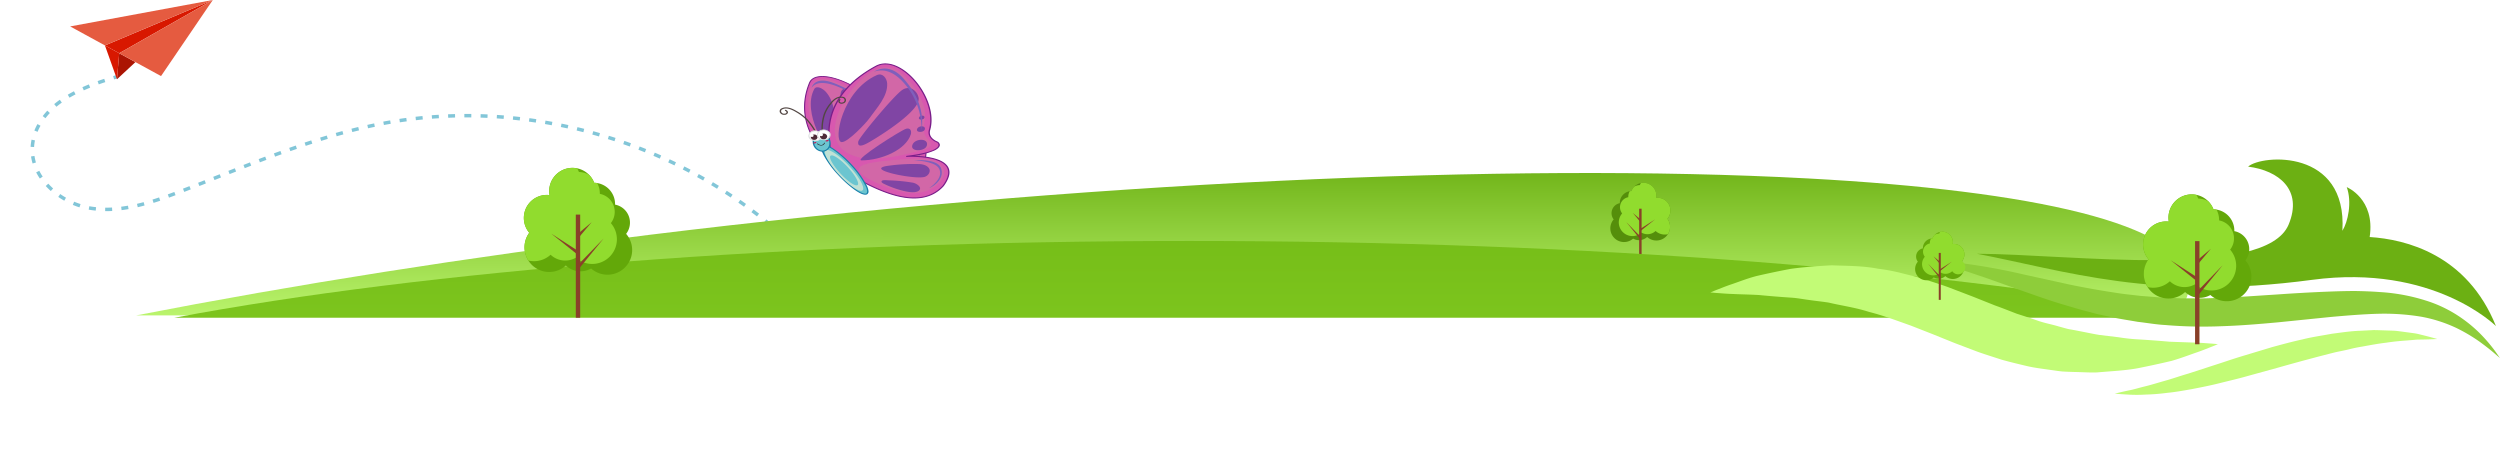 <svg xmlns="http://www.w3.org/2000/svg" width="1074.556" height="194.069">
    <defs>
        <linearGradient id="linear-gradient" x1=".755" y1="-.133" x2=".744" y2="1.109" gradientUnits="objectBoundingBox">
            <stop offset="0" stop-color="#63a809"/>
            <stop offset="1" stop-color="#c2fb76"/>
        </linearGradient>
        <linearGradient id="linear-gradient-2" x1=".619" y1="4.515" x2=".719" y2="-3.273" gradientUnits="objectBoundingBox">
            <stop offset="0" stop-color="#91dc2e"/>
            <stop offset="1" stop-color="#63a809"/>
        </linearGradient>
        <filter id="Path_21334" x="0" y="15.861" width="999.576" height="178.208" filterUnits="userSpaceOnUse">
            <feOffset dy="-1"/>
            <feGaussianBlur stdDeviation="19.5" result="blur"/>
            <feFlood flood-color="#fff"/>
            <feComposite operator="in" in2="blur"/>
            <feComposite in="SourceGraphic"/>
        </filter>
        <style>
            .cls-1{fill:#82c6d8}.cls-3{fill:#d81800}.cls-4{fill:#e55b40}.cls-7{fill:#91dc2e}.cls-8{fill:#894029}.cls-10{fill:#63a809}.cls-11{fill:#c2fb76}.cls-14{fill:#d267a7}.cls-15{fill:#e242bb;opacity:.4;mix-blend-mode:multiply}.cls-15,.cls-20{isolation:isolate}.cls-16{fill:#781d89}.cls-17{fill:#8045a4}.cls-18{fill:#4944ab}.cls-20{fill:#7f5fbc;mix-blend-mode:screen}.cls-21{fill:#524643}.cls-22{fill:#6bc5d0}.cls-23{fill:#1880aa}.cls-25{fill:#cc48a0}.cls-26{fill:#bf1a88}.cls-27{fill:#fff}.cls-28{fill:#dddfe0}.cls-31{fill:#cb0540}.cls-32{fill:#ad023c}.cls-33{fill:#d0074a}.cls-34{fill:#4d2a38}
        </style>
    </defs>
    <g id="Group_6503" data-name="Group 6503" transform="translate(-24.842 -631.43)">
        <g id="Group_6493" data-name="Group 6493" transform="translate(21 623)">
            <g id="Group_6272" data-name="Group 6272" transform="translate(-140 -20)">
                <g id="Group_6271" data-name="Group 6271" transform="translate(672.154 -38.702)">
                    <g id="Group_6270" data-name="Group 6270" transform="translate(-599 9)">
                        <g id="Group_6267" data-name="Group 6267">
                            <path id="Path_20854" data-name="Path 20854" class="cls-1" d="m119.738 92.259-.422-1.439q.726-.213 1.449-.417l.407 1.444q-.715.201-1.434.412z"/>
                        </g>
                        <g id="Group_6268" data-name="Group 6268">
                            <path id="Path_20855" data-name="Path 20855" class="cls-1" d="M411.814 164.787q-1.072-1.037-2.16-2.054l1.024-1.1q1.1 1.026 2.178 2.07zm-5.091-4.737q-1.11-.995-2.235-1.973l.984-1.132q1.133.985 2.252 1.988zm-5.26-4.548q-1.146-.954-2.305-1.891l.942-1.167q1.168.943 2.323 1.906zm-5.424-4.356q-1.179-.912-2.371-1.807l.9-1.2q1.2.9 2.389 1.82zm-279.668-2.256h-.482l.013-1.5h.467q1.242 0 2.479-.066l.078 1.5a51 51 0 0 1-2.555.066zm-4.535-.226a41.513 41.513 0 0 1-2.414-.315l-.607-.1.266-1.476c.193.035.387.067.58.1.76.122 1.543.224 2.327.3zm11.117-.2-.187-1.488a61.645 61.645 0 0 0 2.922-.442l.26 1.478a67.497 67.497 0 0 1-2.995.449zm-18.1-1.2a33.958 33.958 0 0 1-2.873-1.058l.581-1.383c.9.379 1.824.719 2.746 1.012zm25.047-.064-.34-1.461q1.44-.336 2.875-.725l.392 1.448q-1.464.396-2.927.738zm260.568-.214q-1.212-.87-2.435-1.721l.857-1.232q1.233.858 2.453 1.736zm-253.782-1.647-.446-1.433q1.419-.441 2.83-.918l.48 1.422q-1.431.48-2.867.929zm-38.37-.939a33.263 33.263 0 0 1-2.59-1.628l.856-1.233c.793.55 1.626 1.074 2.475 1.557zm45.013-1.315-.512-1.41q1.405-.51 2.8-1.035l.528 1.4q-1.402.53-2.816 1.043zm241.416-.057q-1.24-.826-2.494-1.635l.814-1.261q1.262.814 2.512 1.648zm-234.866-2.411-.54-1.4 2.788-1.08.544 1.4zm-57.356-.373a30.61 30.61 0 0 1-2.178-2.158l1.108-1.01a29.055 29.055 0 0 0 2.071 2.05zm286.366-.974q-1.269-.783-2.549-1.548l.77-1.288q1.289.77 2.567 1.56zm-222.5-1.187-.548-1.4 2.785-1.094.549 1.4zm216.517-2.367q-1.3-.738-2.6-1.459l.725-1.314q1.314.726 2.619 1.471zm-210.018-.192-.551-1.4 2.784-1.1.551 1.4zm-75.08-.651a25.377 25.377 0 0 1-1.567-2.654l1.336-.682a23.835 23.835 0 0 0 1.474 2.5zm81.576-1.913-.549-1.395 2.786-1.1.548 1.4zm197.42-.59q-1.318-.694-2.648-1.37l.678-1.338q1.34.681 2.669 1.381zm-190.92-1.954-.544-1.4 2.793-1.082.54 1.4zm184.709-1.182q-1.342-.649-2.694-1.28l.634-1.359q1.361.634 2.713 1.288zM84.7 128.4a21.267 21.267 0 0 1-.674-3.024l1.485-.216a19.783 19.783 0 0 0 .625 2.81zm97.7-.49-.533-1.4q1.4-.532 2.8-1.059l.527 1.4q-1.394.524-2.794 1.057zm171.881-1.6q-1.363-.6-2.735-1.188l.587-1.38q1.381.588 2.756 1.2zm-165.347-.848-.519-1.407q1.407-.518 2.815-1.028l.511 1.41q-1.406.507-2.809 1.023zM347.87 123.6q-1.383-.558-2.774-1.1l.541-1.4q1.4.542 2.794 1.1zm-152.377-.5-.5-1.415q1.413-.5 2.832-.987l.488 1.418q-1.413.484-2.82.984zm-110.149-1.772-1.5-.081c.007-.142.017-.283.028-.424a21.4 21.4 0 0 1 .378-2.652l1.469.3a19.737 19.737 0 0 0-.351 2.465zm256.029-.223q-1.4-.512-2.809-1l.493-1.418q1.419.5 2.83 1.009zm-139.285-.273-.474-1.423q1.422-.474 2.85-.936l.462 1.427q-1.426.461-2.838.932zm132.709-2q-1.418-.465-2.841-.907l.445-1.432q1.436.447 2.863.913zM208.72 118.7l-.445-1.433q1.433-.444 2.87-.875l.431 1.436q-1.431.425-2.856.872zm119.428-1.918q-1.433-.416-2.87-.812l.4-1.446q1.447.4 2.89.817zm-112.751-.07-.41-1.442q1.443-.411 2.891-.806l.394 1.448q-1.44.388-2.872.796zm106.038-1.759q-1.445-.367-2.9-.715l.35-1.459q1.461.35 2.916.72zm-99.316-.057-.372-1.453q1.455-.372 2.914-.724l.352 1.458q-1.45.345-2.894.715zm-135.274-.1-1.389-.563a25.024 25.024 0 0 1 1.334-2.779l1.31.729a23.811 23.811 0 0 0-1.255 2.611zm227.819-1.449q-1.457-.318-2.917-.617l.3-1.47q1.472.3 2.938.622zm-85.777-.074-.328-1.463q1.465-.329 2.936-.634l.305 1.469q-1.46.301-2.913.626zm78.956-1.3q-1.465-.27-2.936-.519l.25-1.478q1.48.25 2.959.522zm-72.143-.1-.277-1.475q1.478-.277 2.958-.531l.254 1.478q-1.47.25-2.935.524zm65.281-1.043q-1.475-.22-2.952-.419l.2-1.487q1.49.2 2.975.422zm-58.422-.114-.223-1.483q1.486-.223 2.976-.422l.2 1.487q-1.48.193-2.953.414zm51.524-.8q-1.48-.169-2.964-.318l.149-1.492q1.494.148 2.986.32zm-44.628-.106-.167-1.491q1.494-.167 2.989-.312l.144 1.493q-1.483.143-2.966.309zm37.7-.569q-1.485-.118-2.974-.216l.1-1.5q1.5.1 3 .218zm-30.778-.083-.114-1.5q1.5-.114 3-.2l.09 1.5q-1.484.086-2.972.199zm-166.149-.216-1.191-.911c.61-.8 1.276-1.585 1.98-2.34l1.1 1.022a30.538 30.538 0 0 0-1.885 2.228zm189.984-.137q-1.488-.067-2.979-.113l.046-1.5q1.5.045 3 .114zm-16.889-.049-.061-1.5q1.5-.06 3-.1l.038 1.5q-1.484.039-2.973.099zm9.936-.145q-1.044-.012-2.088-.011h-.893l-.008-1.5h.9q1.052 0 2.1.011zm-178.314-4.584-.967-1.147a36.283 36.283 0 0 1 2.419-1.868l.866 1.225a34.19 34.19 0 0 0-2.318 1.79zm5.626-3.9-.758-1.295c.852-.5 1.744-.992 2.653-1.465l.693 1.33c-.886.461-1.759.942-2.588 1.429zm6.141-3.151-.617-1.368q1.375-.62 2.777-1.19l.566 1.39q-1.375.559-2.726 1.167zm6.425-2.579-.506-1.412q1.421-.51 2.851-.977l.467 1.426q-1.41.459-2.812.966z"/>
                        </g>
                        <g id="Group_6269" data-name="Group 6269">
                            <path id="Path_20856" data-name="Path 20856" class="cls-1" d="M415.749 168.7q-.522-.535-1.048-1.067l1.065-1.056q.531.534 1.058 1.075z"/>
                        </g>
                    </g>
                </g>
            </g>
            <g id="Group_6502" data-name="Group 6502" transform="translate(-66.846 -49.702)">
                <g id="Group_6265" data-name="Group 6265">
                    <path id="Path_20849" data-name="Path 20849" d="m121.931 81.015-.963 11.185 7.931-7.376z" style="fill:#ab1403"/>
                    <path id="Path_20850" data-name="Path 20850" class="cls-3" d="m115.79 77.663 6.141 3.352 40.216-22.883z"/>
                    <path id="Path_20851" data-name="Path 20851" class="cls-3" d="m115.79 77.663 5.178 14.537.963-11.183z"/>
                    <path id="Path_20852" data-name="Path 20852" class="cls-4" d="m121.931 81.015 6.968 3.806 11 6.014 22.247-32.7z"/>
                    <path id="Path_20853" data-name="Path 20853" class="cls-4" d="m100.838 69.487 14.953 8.176 46.357-19.531z"/>
                </g>
            </g>
        </g>
        <g transform="translate(24.84 631.43)" style="filter:url(#Path_21334)">
            <path id="Path_21334-2" data-name="Path 21334" d="M16469.793 1569c67.8-13.189 142.344-25.024 220.811-34.658 183.7-22.555 369.992-31.141 497.855-24.211 97.342 5.278 160.869 19.536 163.8 43.454.6 4.913-1.371 10.071-5.7 15.415z" transform="translate(-16411.29 -1432.43)" style="fill:url(#linear-gradient)"/>
        </g>
        <g id="Group_6490" data-name="Group 6490" transform="translate(399.388 362.061)">
            <path id="Path_20844" data-name="Path 20844" d="M319.051 363.673a4.37 4.37 0 0 1 2.637-6.977v-.132a5.078 5.078 0 0 1 4.978-5.076 5.552 5.552 0 0 1 10.651 2.938 5.661 5.661 0 0 1 .641-.038 5.486 5.486 0 0 1 4.194 9.023 5.882 5.882 0 0 1-8.725 7.8 5.074 5.074 0 0 1-6.024.71 5.882 5.882 0 0 1-8.349-8.252z" style="fill:#558e0b"/>
            <path id="Path_20845" data-name="Path 20845" class="cls-7" d="M327.131 370.843a5.882 5.882 0 0 1-4.444-9.736 4.371 4.371 0 0 1 2.636-6.978v-.131a5.045 5.045 0 0 1 .626-2.439 5.123 5.123 0 0 1 .717-.071 5.556 5.556 0 0 1 1.26-1.924 5.061 5.061 0 0 1 2.375-.642 5.6 5.6 0 0 1 .43-.867 5.546 5.546 0 0 1 6.586 6.371 5.661 5.661 0 0 1 .641-.038 5.486 5.486 0 0 1 4.194 9.023 5.88 5.88 0 0 1 .2 6.629 5.94 5.94 0 0 1-1.322.151 5.861 5.861 0 0 1-3.97-1.542 5.072 5.072 0 0 1-6.024.709 5.86 5.86 0 0 1-3.905 1.485z"/>
            <g id="Group_6264" data-name="Group 6264">
                <path id="Rectangle_63" data-name="Rectangle 63" class="cls-8" transform="translate(330.003 359.075)" d="M0 0h1.048v24.597H0z"/>
            </g>
            <path id="Path_20846" data-name="Path 20846" class="cls-8" d="m330.82 371.375-6.407-6.6 5.82 7.126z"/>
            <path id="Path_20847" data-name="Path 20847" class="cls-8" d="m330.757 368.522 6.131-4.9-6.59 4.262z"/>
            <path id="Path_20848" data-name="Path 20848" class="cls-8" d="m330.8 363.875-3.546-2.99 2.99 3.546z"/>
        </g>
        <path id="Path_21333" data-name="Path 21333" d="M16258.755 1458c107.908-20.275 263.4-33 436.243-33s328.338 12.724 436.248 33z" transform="translate(-16159 -690)" style="fill:url(#linear-gradient-2)"/>
        <g id="Group_6258" data-name="Group 6258" transform="translate(212.393 367.516)">
            <path id="Path_20828" data-name="Path 20828" class="cls-10" d="M81.566 364.439a7.876 7.876 0 0 0-4.752-12.575c0-.079.006-.158.006-.237a9.15 9.15 0 0 0-8.972-9.148 10.006 10.006 0 0 0-19.2 5.295 10.011 10.011 0 0 0-1.148-.074 9.887 9.887 0 0 0-7.559 16.262 10.6 10.6 0 0 0 15.725 14.065 9.146 9.146 0 0 0 10.857 1.279 10.6 10.6 0 0 0 15.047-14.872z"/>
            <path id="Path_20829" data-name="Path 20829" class="cls-7" d="M67 377.361a10.6 10.6 0 0 0 8.01-17.547 7.876 7.876 0 0 0-4.752-12.575c0-.079.006-.157.006-.237a9.1 9.1 0 0 0-1.128-4.4 9.018 9.018 0 0 0-1.292-.127 10.01 10.01 0 0 0-2.272-3.468 9.1 9.1 0 0 0-4.28-1.157 10.02 10.02 0 0 0-.776-1.563 9.986 9.986 0 0 0-12.013 9.8 10.147 10.147 0 0 0 .143 1.683 9.877 9.877 0 0 0-11.043 9.82 9.849 9.849 0 0 0 2.33 6.373 10.595 10.595 0 0 0-.365 11.947 10.595 10.595 0 0 0 9.538-2.507 9.146 9.146 0 0 0 10.857 1.279A10.561 10.561 0 0 0 67 377.361z"/>
            <g id="Group_6258-2" data-name="Group 6258">
                <path id="Rectangle_60" data-name="Rectangle 60" class="cls-8" transform="translate(59.939 356.153)" d="M0 0h1.888v44.331H0z"/>
            </g>
            <path id="Path_20830" data-name="Path 20830" class="cls-8" d="m60.354 378.32 11.548-11.9-10.49 12.844z"/>
            <path id="Path_20831" data-name="Path 20831" class="cls-8" d="m60.47 373.18-11.05-8.83 11.88 7.68z"/>
            <path id="Path_20832" data-name="Path 20832" class="cls-8" d="m60.383 364.8 6.391-5.389-5.389 6.391z"/>
        </g>
        <g id="Group_6491" data-name="Group 6491" transform="translate(504.439 332.843)">
            <path id="Path_20823" data-name="Path 20823" class="cls-11" d="m255.56 406.334 2.388-.978c1.566-.578 3.844-1.553 6.78-2.544 2.953-.983 6.438-2.41 10.635-3.518a377.63 377.63 0 0 1 14.6-3.067c5.421-.786 11.341-1.181 17.675-1.544 6.311.281 13.121.135 19.981 1.467a80.658 80.658 0 0 1 10.424 1.979c3.427.9 7.061 1.629 10.408 2.823 3.363 1.148 6.893 2.182 10.188 3.457l9.859 3.774 9.517 3.8c3.127 1.1 6.192 2.342 9.26 3.515 3.067.986 6.1 1.957 9.088 3.009s6.027 1.567 8.966 2.466c1.48.387 2.937.854 4.408 1.168q2.222.372 4.4.814c2.912.55 5.761 1.178 8.577 1.647l8.3 1a77.565 77.565 0 0 0 7.861.885c5.086.3 9.8.651 14.033 1.037l11.015.391c3.074.079 5.541.334 7.213.423l2.587.225-2.367.988c-1.558.586-3.829 1.571-6.785 2.58s-6.538 2.413-10.748 3.627a404.345 404.345 0 0 1-14.433 3.143c-5.347 1.009-11.291 1.263-17.592 1.818-3.16.116-6.417-.125-9.763-.185q-2.512-.064-5.079-.208c-1.7-.142-3.4-.443-5.134-.662-3.439-.517-7.018-.9-10.483-1.744-3.474-.818-7-1.672-10.512-2.646-3.4-1.113-6.863-2.18-10.285-3.391l-9.95-3.776-9.582-3.87-9.28-3.637c-6.136-2.177-12.072-4.417-17.991-5.892-5.845-1.9-11.726-2.664-17.282-3.989-2.811-.461-5.584-.7-8.267-1.108-2.682-.34-5.312-.867-7.811-1.022-5-.327-9.671-.714-13.879-1.128-4.248-.241-8.059-.284-11.149-.449-3.1-.084-5.558-.347-7.223-.439l-2.568-.239z" transform="translate(0 17.939)"/>
            <path id="Path_20825" data-name="Path 20825" class="cls-11" d="M360.807 438.855s2.174-.57 5.992-1.381c1.931-.335 4.184-1.055 6.762-1.686 2.573-.608 5.457-1.516 8.619-2.412 3.158-.849 6.531-2.078 10.135-3.109L403.6 426.6c3.931-1.24 7.958-2.666 12.132-3.916l12.679-3.825c4.306-1.168 8.607-2.352 12.931-3.285 4.268-1.092 8.629-1.667 12.763-2.458 4.214-.54 8.242-1.173 12.157-1.283l5.657-.289c1.833-.007 3.614.1 5.309.142 1.7.083 3.317.058 4.858.225q2.307.3 4.364.58c1.364.19 2.636.335 3.806.534 1.168.228 2.228.53 3.188.753 3.829.955 5.951 1.6 5.951 1.6s-2.271.144-6.131.22c-.965.028-2.027.007-3.183.083-1.163.134-2.412.208-3.741.324-2.659.185-5.634.454-8.868.953-3.232.365-6.7 1.014-10.363 1.683q-2.75.436-5.611 1.158c-1.9.474-3.863.824-5.845 1.26-7.907 1.98-16.3 4.243-24.754 6.642l-12.68 3.492c-4.176 1.212-8.384 2.154-12.429 3.178s-8.037 1.79-11.806 2.529c-3.8.676-7.375 1.316-10.751 1.625a84.923 84.923 0 0 1-9.2.733 59.889 59.889 0 0 1-7.081.031c-3.91-.209-6.145-.434-6.145-.434z" transform="translate(68.591 28.926)"/>
            <path id="Path_20824" data-name="Path 20824" d="m313.171 393.494 2.869.154c1.868.145 4.608.2 8.092.677A262.321 262.321 0 0 1 352.7 399.4l18.707 4.121a355.23 355.23 0 0 0 20.75 3.725c3.586.614 7.264.922 10.964 1.384 3.723.238 7.467.669 11.268.755l5.71.261 5.753.02c3.842.094 7.707-.1 11.569-.233 7.773-.3 15.665-.9 23.416-1.389 7.77-.548 15.46-.993 22.989-1.283 3.759-.155 7.489-.243 11.149-.264 3.673.068 7.277.188 10.807.461a80.99 80.99 0 0 1 19.776 3.657 55.307 55.307 0 0 1 15.311 7.512 58.056 58.056 0 0 1 9.734 8.5 64.353 64.353 0 0 1 5.168 6.359l1.642 2.365-2.177-1.875c-1.4-1.232-3.54-2.938-6.3-4.972a71.357 71.357 0 0 0-10.49-6.214 61.308 61.308 0 0 0-14.687-4.7 96.838 96.838 0 0 0-18.273-1.31c-6.585.157-13.6.732-20.931 1.394l-22.767 2.314c-7.829.712-15.772 1.381-23.867 1.643a192.076 192.076 0 0 1-24.323-.5c-4.015-.21-7.953-.932-11.858-1.374-3.872-.685-7.723-1.221-11.44-2.056l-5.538-1.174-5.358-1.412c-3.543-.9-6.926-1.985-10.251-2.942-6.6-2.005-12.723-4.218-18.337-6.194l-15.29-5.429c-4.572-1.511-8.543-2.937-11.853-3.913-3.293-1.057-5.954-1.809-7.75-2.319z" transform="translate(37.546 17.164)" style="fill:#8ecd3a"/>
            <path id="Path_20826" data-name="Path 20826" d="M493.746 400.467c2.463-16.425-9.856-21.449-9.856-21.449 2.341 6.47.507 14.981-1.878 18.77 2.194-35.408-34.618-32.806-40.517-27.579 13.077 1.652 23.676 9.91 17.412 24.913-9.971 23.887-93.529 12.731-134 12.525 37.783 7.226 75.7 20.372 144.112 11.219 52.207-6.985 79.007 19.89 79.007 19.89-12.414-30.863-38.814-37.301-54.28-38.289z" transform="translate(45.198)" style="fill:#6cb013"/>
            <g id="Group_6260" data-name="Group 6260" transform="translate(20.176 47.939)">
                <path id="Path_20834" data-name="Path 20834" class="cls-10" d="M465.342 362.574A7.874 7.874 0 0 0 460.59 350c0-.079.006-.157.006-.237a9.15 9.15 0 0 0-8.972-9.148 10.006 10.006 0 0 0-19.2 5.295 9.877 9.877 0 0 0-11.043 9.82 9.847 9.847 0 0 0 2.33 6.373 10.6 10.6 0 0 0 15.725 14.065 9.144 9.144 0 0 0 10.856 1.279 10.6 10.6 0 0 0 15.047-14.872z"/>
                <path id="Path_20835" data-name="Path 20835" class="cls-7" d="M450.781 375.5a10.6 10.6 0 0 0 8.009-17.547 7.874 7.874 0 0 0-4.752-12.574c0-.08.007-.158.007-.238a9.112 9.112 0 0 0-1.128-4.4 9.164 9.164 0 0 0-1.293-.127 10.016 10.016 0 0 0-2.271-3.468 9.114 9.114 0 0 0-4.281-1.157 9.927 9.927 0 0 0-.775-1.563 10 10 0 0 0-11.87 11.483 9.877 9.877 0 0 0-11.043 9.82 9.847 9.847 0 0 0 2.33 6.373 10.59 10.59 0 0 0-.365 11.947 10.594 10.594 0 0 0 9.538-2.507 9.14 9.14 0 0 0 10.856 1.279 10.563 10.563 0 0 0 7.038 2.679z"/>
                <g id="Group_6260-2" data-name="Group 6260">
                    <path id="Rectangle_61" data-name="Rectangle 61" class="cls-8" transform="translate(443.716 354.289)" d="M0 0h1.889v44.331H0z"/>
                </g>
                <path id="Path_20836" data-name="Path 20836" class="cls-8" d="m444.131 376.456 11.548-11.9-10.49 12.844z"/>
                <path id="Path_20837" data-name="Path 20837" class="cls-8" d="m444.246 371.315-11.049-8.83 11.877 7.681z"/>
                <path id="Path_20838" data-name="Path 20838" class="cls-8" d="m444.159 362.94 6.391-5.389-5.389 6.391z"/>
            </g>
            <g id="Group_6261" data-name="Group 6261" transform="translate(-28.257 56.777)">
                <path id="Path_20839" data-name="Path 20839" class="cls-10" d="M373 354.289a3.585 3.585 0 0 1 2.164-5.725v-.108a4.165 4.165 0 0 1 4.084-4.164 4.556 4.556 0 0 1 8.8 1.644 4.6 4.6 0 0 1-.065.766 4.5 4.5 0 0 1 5.027 4.471 4.486 4.486 0 0 1-1.06 2.9 4.827 4.827 0 0 1-7.159 6.4 4.161 4.161 0 0 1-4.943.582 4.826 4.826 0 0 1-6.85-6.77z"/>
                <path id="Path_20840" data-name="Path 20840" class="cls-7" d="M379.626 360.172a4.825 4.825 0 0 1-3.646-7.988 3.585 3.585 0 0 1 2.163-5.725v-.108a4.145 4.145 0 0 1 .513-2 4.079 4.079 0 0 1 .588-.058 4.545 4.545 0 0 1 1.035-1.579 4.142 4.142 0 0 1 1.948-.527.888.888 0 0 1 1.266-.806 4.556 4.556 0 0 1 4.556 4.556 4.6 4.6 0 0 1-.065.766 4.5 4.5 0 0 1 5.027 4.471 4.486 4.486 0 0 1-1.06 2.9 3.061 3.061 0 1 1-4.176 4.3 4.164 4.164 0 0 1-4.943.583 4.808 4.808 0 0 1-3.206 1.215z"/>
                <g id="Group_6262" data-name="Group 6262">
                    <path id="Rectangle_62" data-name="Rectangle 62" class="cls-8" transform="translate(381.983 350.517)" d="M0 0h.86v20.181H0z"/>
                </g>
                <path id="Path_20841" data-name="Path 20841" class="cls-8" d="m382.654 360.608-5.254-5.418 4.775 5.847z"/>
                <path id="Path_20842" data-name="Path 20842" class="cls-8" d="m382.6 358.268 5.03-4.02-5.407 3.5z"/>
                <path id="Path_20843" data-name="Path 20843" class="cls-8" d="m382.641 354.455-2.91-2.455 2.454 2.909z"/>
            </g>
        </g>
        <g id="Group_6492" data-name="Group 6492" transform="translate(359.951 658.688)">
            <g id="Group_6434" data-name="Group 6434" transform="translate(10.491 5.43)">
                <g id="Group_6433" data-name="Group 6433">
                    <g id="Group_6432" data-name="Group 6432">
                        <g id="Group_6431" data-name="Group 6431">
                            <path id="Path_21203" data-name="Path 21203" class="cls-14" d="M173.623 69.575c8.985-6.684 6.03-8.936 4.4-8.95a5.611 5.611 0 0 1-5.172-2.941C166.995 46.145 144.775 36.9 141.468 44.3c-8.633 20.75 10.73 34.66 12.567 36.412 3.821 1.077 7.641 2.2 11.483 3.335a.957.957 0 0 1 .514-.091c5.179.084 25.844 3.033 25.372-9.9-2.119-13.973-17.781-4.481-17.781-4.481z" transform="translate(-139.034 -41.436)"/>
                            <path id="Path_21204" data-name="Path 21204" class="cls-15" d="M154.034 80.713c3.821 1.077 7.641 2.2 11.483 3.335a.957.957 0 0 1 .514-.091c5.179.084 25.844 3.033 25.372-9.9-2.118-13.974-17.78-4.482-17.78-4.482 8.985-6.684 6.03-8.936 4.4-8.95a5.611 5.611 0 0 1-5.172-2.941C166.995 46.145 144.775 36.9 141.468 44.3c-8.634 20.751 10.732 34.661 12.566 36.413zm20.18-13.165a37.942 37.942 0 0 1-5.537 5.108 23.678 23.678 0 0 1-5.277 3.138 13.251 13.251 0 0 1-10.61-.056c-4.046-1.851-6.705-5.474-8.443-8.88A32.338 32.338 0 0 1 142.678 63a30.064 30.064 0 0 1-1.576-13.8 8.317 8.317 0 0 1 2.216-5.15 6.185 6.185 0 0 1 3.828-1.344 15.913 15.913 0 0 1 6.368 1.6c3.574 1.041 7.092 3.356 9.935 5.277a19.56 19.56 0 0 1 4.925 4.813c1.414 1.949 2.526 4.116 4.6 5.685 1.288.964 4.313 1.259 4.369 3.089a3.13 3.13 0 0 1-1.091 2.146q-1.011 1.114-2.038 2.233zm-10.449 11.526c.837-2.54 8.45-7.24 10.111-8.338a32.643 32.643 0 0 1 4.566-2.547 9.458 9.458 0 0 1 6.15-.816 6.422 6.422 0 0 1 4.348 3.666 7.417 7.417 0 0 1-3 9.2c-3.673 2.188-9.126 2.364-13.791 2.23-2.009-.074-9.397-.229-8.384-3.395z" transform="translate(-139.034 -41.436)"/>
                            <path id="Path_21205" data-name="Path 21205" class="cls-16" d="M168.661 84.448c-.985-.056-1.808-.1-2.421-.106a.929.929 0 0 0-.4.042.22.22 0 0 1-.176.021 1096.34 1096.34 0 0 0-11.483-3.328.241.241 0 0 1-.12-.07c-.141-.127-.394-.338-.711-.605-16.479-13.861-15.578-27.23-11.919-36.025.936-2.083 3.349-3.011 6.93-2.7 8.106.732 20.736 7.93 24.887 16.134a5.361 5.361 0 0 0 4.96 2.8 2.25 2.25 0 0 1 1.6.7 2.191 2.191 0 0 1 .141 2.463 14.882 14.882 0 0 1-4.1 4.693c2.779-1.309 7.7-3.033 11.434-1.386 2.47 1.112 4 3.511 4.538 7.177a9.3 9.3 0 0 1-.7 4.088c-3.167 7.254-16.184 6.481-22.46 6.102zm5-14.846c3.166-2.357 5.15-4.384 5.847-5.995.479-1.119.239-1.738-.042-2.083a1.645 1.645 0 0 0-1.187-.524 5.912 5.912 0 0 1-5.439-3.089c-4.1-8.063-16.507-15.149-24.443-15.838-2.385-.211-5.46.035-6.537 2.491-3.6 8.661-4.489 21.882 11.793 35.568.289.267.535.45.683.6 3.884 1.1 7.838 2.252 11.335 3.272a2.267 2.267 0 0 1 .521-.063c.605.021 1.471.063 2.427.127 6.178.366 19.012 1.126 22.072-5.9a8.994 8.994 0 0 0 .668-3.94c-.521-3.49-1.949-5.777-4.243-6.8-5.151-2.294-13.059 2.449-13.151 2.491a.269.269 0 0 1-.31-.042.22.22 0 0 1-.049-.218z" transform="translate(-139.229 -41.617)"/>
                        </g>
                        <path id="Path_21206" data-name="Path 21206" class="cls-17" d="M150.572 58.393c-.781-4.623-.753-9.942-4.447-14.107-1.295-1.456-4.039-2.934-4.989-1.2-5.446 10.055 5.523 27.638 8.063 26.871 1.873-.566 1.662-9.857 1.373-11.564z" transform="translate(-136.754 -37.487)"/>
                        <path id="Path_21207" data-name="Path 21207" class="cls-17" d="M143.673 42.383a2.215 2.215 0 0 0-1.991 1.71c-.837 2.667.725 21.629 1.618 23.071 1.745 2.779 2.843-.486 3.314-1.745.929-2.6 5.812-17.534 1.421-21.186a6.555 6.555 0 0 0-4.362-1.85z" transform="translate(-125.865 -37.062)"/>
                        <path id="Path_21208" data-name="Path 21208" class="cls-18" d="M143.028 61.333c5.432-2.836 9.358-9.689 6.558-15.487-.38-.8-1.675-2.237-2.7-1.2-.986 1.025-6.11 17.854-3.858 16.687z" transform="translate(-119.718 -25.51)"/>
                        <path id="Path_21209" data-name="Path 21209" class="cls-18" d="M148.357 47.18a1.642 1.642 0 0 0-.127-1.288 2.242 2.242 0 0 0-4.208 1.527c.845 2.54 3.807 1.47 4.335-.239z" transform="translate(-110.989 -24.078)"/>
                        <path id="Path_21210" data-name="Path 21210" class="cls-18" d="M145.9 45.319a.871.871 0 0 0-.077-.682 1.2 1.2 0 0 0-2.252.8c.456 1.363 2.039.783 2.329-.118z" transform="translate(-113.413 -27.826)"/>
                        <path id="Path_21211" data-name="Path 21211" class="cls-18" d="M144.832 44.393a.611.611 0 0 0-.049-.478.848.848 0 0 0-1.59.577c.323.957 1.449.549 1.639-.099z" transform="translate(-115.563 -30.861)"/>
                        <path id="Path_21212" data-name="Path 21212" class="cls-18" d="M144.126 50.384a.513.513 0 0 0 .042.408c.3.471 1.611.436 2.069.45a31.253 31.253 0 0 0 5.875-.366c1.485-.225 4.609-.823 4.693-2.42.091-1.5-2.61-1.984-3.821-1.646a42.316 42.316 0 0 0-7.029 2.547c-.4.19-1.695.605-1.829 1.027z" transform="translate(-109.819 -10.888)"/>
                        <path id="Path_21213" data-name="Path 21213" d="M143.63 52.425c-.788 2.329 12.4-.767 14.157-2.892.767-.922.267-2.646-.95-3.349a4.288 4.288 0 0 0-3.982-.056 38.237 38.237 0 0 0-7.205 4.313c-.606.485-1.774 1.238-2.02 1.984z" transform="translate(-112.869 -17.186)" style="fill:#4246a9"/>
                    </g>
                    <path id="Path_21214" data-name="Path 21214" class="cls-20" d="M139.689 44.989s1.147-5.249 9.457-2.076 14.867 8.07 19.159 14.663A43.928 43.928 0 0 0 155.1 46.467c-8.1-4.278-13.167-4.56-15.411-1.478z" transform="translate(-136.453 -39.942)"/>
                    <path id="Path_21215" data-name="Path 21215" class="cls-20" d="M144.56 47.581s5.833-3.961 9.464-1.351a6.3 6.3 0 0 1 2.139 8.317s1.7-5.622-2.737-7.951c-3.139-1.647-8.866.985-8.866.985z" transform="translate(-107.051 -19.146)"/>
                </g>
            </g>
            <g id="Group_6437" data-name="Group 6437" transform="translate(20.87)">
                <g id="Group_6436" data-name="Group 6436">
                    <g id="Group_6435" data-name="Group 6435">
                        <path id="Path_21216" data-name="Path 21216" class="cls-14" d="M174.261 80.591c15.993-1.921 14.72-5.432 12.953-6.206-1.766-.732-3.961-2.463-3.124-5.207 3.849-13.509-12.51-32.7-22.853-27.4C133 56.936 141.993 79.093 142.464 81.591c3.3 2.821 6.53 5.7 9.787 8.549a2.159 2.159 0 0 1 .64.176c5.678 2.547 26 15.142 37.08 2.92 10.229-13.988-15.71-12.645-15.71-12.645z" transform="translate(-140.51 -40.647)"/>
                        <path id="Path_21217" data-name="Path 21217" class="cls-15" d="M142.464 81.591c3.3 2.821 6.53 5.7 9.787 8.549a2.159 2.159 0 0 1 .64.176c5.678 2.547 26 15.142 37.08 2.92 10.231-13.988-15.712-12.644-15.712-12.644 15.993-1.921 14.72-5.432 12.953-6.206-1.766-.732-3.961-2.463-3.124-5.207 3.849-13.509-12.51-32.7-22.853-27.4C133 56.936 141.993 79.093 142.464 81.591zm34.28-2.6a77.94 77.94 0 0 1-10.758 2.1 45.75 45.75 0 0 1-8.668.4c-4.707-.26-9.217-1.886-11.736-5.115-2.85-3.624-2.533-8.267-1.407-12.257a27.01 27.01 0 0 1 1.625-4.391 39.011 39.011 0 0 1 10.639-13.552 16.3 16.3 0 0 1 7.114-3.736 10.333 10.333 0 0 1 5.439.584 14.5 14.5 0 0 1 5.643 4.51c3.026 2.681 4.869 6.508 6.276 9.654a13.657 13.657 0 0 1 1.175 6.811c-.225 2.491-.922 5.024 0 7.472.549 1.506 3.645 3.23 2.055 4.946a6.2 6.2 0 0 1-3.131 1.478c-1.416.353-2.837.726-4.266 1.092zm-21.967 5.727c3.187-1.963 15.888-2.688 18.716-2.927a61.252 61.252 0 0 1 7.367-.19c2.744.127 5.566.605 7.578 2.167a4.679 4.679 0 0 1 1.527 5.5c-1.407 3.849-6.593 6.853-11.61 7.092-6.051.267-12.264-2.167-17.337-4.517-2.167-1.014-10.218-4.68-6.241-7.128z" transform="translate(-140.51 -40.647)"/>
                        <path id="Path_21218" data-name="Path 21218" class="cls-16" d="M155.506 91.969c-1.027-.514-1.9-.957-2.582-1.259a1.542 1.542 0 0 0-.507-.141.456.456 0 0 1-.2-.077 812.45 812.45 0 0 0-9.773-8.556.306.306 0 0 1-.063-.127c-.021-.183-.127-.5-.225-.915C136.3 60.2 149.314 48.2 161.283 41.781c2.913-1.478 6.41-1.2 10.118.809 8.352 4.531 15.909 17.239 13.165 26.829-.936 3.068 2.033 4.574 2.983 4.953a1.84 1.84 0 0 1 1.147 1.435c.021.57-.324 1.442-2.076 2.357a30.767 30.767 0 0 1-8.767 2.378c4.264.141 11.293.858 13.953 4.186 1.745 2.2 1.267 5.15-1.4 8.816a15.777 15.777 0 0 1-4.433 3.462c-10.034 5.229-23.846-1.687-30.467-5.037zm18.913-11.4c5.65-.675 9.654-1.618 11.884-2.779 1.534-.809 1.844-1.506 1.8-1.956a1.273 1.273 0 0 0-.844-1.055c-2.1-.887-4.074-2.779-3.265-5.46 2.695-9.428-4.721-21.91-12.918-26.357-2.442-1.337-6.079-2.554-9.471-.809-11.805 6.354-24.66 18.182-18.912 38.647.106.387.2.682.239.88 3.335 2.878 6.691 5.833 9.661 8.45a2.976 2.976 0 0 1 .619.19c.69.31 1.576.76 2.6 1.281 6.53 3.272 20.13 10.1 29.833 5.031a14.872 14.872 0 0 0 4.264-3.314c2.575-3.5 3.033-6.3 1.4-8.352-3.638-4.573-16.7-3.954-16.83-3.954a.272.272 0 0 1-.31-.2.227.227 0 0 1 .127-.211.488.488 0 0 1 .123-.03z" transform="translate(-140.704 -40.845)"/>
                    </g>
                    <path id="Path_21219" data-name="Path 21219" class="cls-17" d="M154.473 60.523c3.307-4.672 8.113-9.6 7.754-15.219-.127-1.977-1.851-4.665-4.447-3.5-15.1 6.748-18.716 28.292-15.205 28.785 2.576.369 10.695-8.335 11.898-10.066z" transform="translate(-136.885 -36.776)"/>
                    <path id="Path_21220" data-name="Path 21220" class="cls-17" d="M165.279 42.542a4.331 4.331 0 0 0-3.75.626c-3.335 2.083-18.646 20.433-18.941 22.192-.577 3.406 3.588.915 5.242-.056 3.377-1.963 22.22-13.474 20.644-18.976a5.365 5.365 0 0 0-3.195-3.786z" transform="translate(-129.664 -31.776)"/>
                    <path id="Path_21221" data-name="Path 21221" class="cls-17" d="M143.087 58.535c8.57-.028 19.1-4.51 21.214-11.237.288-.943.134-2.871-1.935-2.406-2.012.478-22.832 13.671-19.279 13.643z" transform="translate(-128.778 -16.846)"/>
                    <path id="Path_21222" data-name="Path 21222" class="cls-17" d="M151.109 49.268A2.355 2.355 0 0 0 152.15 48c.915-3.23-4.792-3.194-6.065-.6-1.337 2.775 2.934 3.19 5.024 1.868z" transform="translate(-109.76 -12.673)"/>
                    <path id="Path_21223" data-name="Path 21223" class="cls-17" d="M148.963 46.7a1.257 1.257 0 0 0 .549-.682c.486-1.731-2.568-1.71-3.251-.317-.717 1.474 1.569 1.706 2.702.999z" transform="translate(-107.987 -17.645)"/>
                    <path id="Path_21224" data-name="Path 21224" class="cls-17" d="M148.233 45.437a.913.913 0 0 0 .373-.464c.352-1.217-1.794-1.2-2.266-.225-.506 1.034 1.091 1.188 1.893.689z" transform="translate(-107.271 -21.592)"/>
                    <path id="Path_21225" data-name="Path 21225" class="cls-17" d="M144.3 48.153a.564.564 0 0 0-.331.394c-.112.584 1.4 1.168 1.886 1.407a41.5 41.5 0 0 0 6.839 2.449c1.865.507 5.868 1.442 7.43-.007 1.428-1.344-1.133-3.1-2.786-3.356a75.923 75.923 0 0 0-10.1-.978c-.612-.014-2.399-.232-2.938.091z" transform="translate(-121.051 2.204)"/>
                    <path id="Path_21226" data-name="Path 21226" class="cls-17" d="M144.278 48.461c-2.962 1.773 14.466 5.193 18.336 4.067 1.675-.507 2.681-2.329 1.942-3.574-.781-1.323-2.6-1.893-4.377-1.942a77.832 77.832 0 0 0-11.884.563c-1.118.169-3.074.302-4.017.886z" transform="translate(-121.167 -3.754)"/>
                </g>
                <path id="Path_21227" data-name="Path 21227" class="cls-20" d="M143.5 42.5s5.974-4.341 12.362 2.582 9.281 14.579 8.113 22.727a30.544 30.544 0 0 0-4.686-16.6C154.132 43.39 148.756 40.71 143.5 42.5z" transform="translate(-123.829 -38.944)"/>
                <path id="Path_21228" data-name="Path 21228" class="cls-20" d="M145.926 46.833s10.02-.908 11.7 3.244-2.252 7.634-5.073 8.753c0 0 6.917-4.426 4.088-8.7-2.004-3.037-10.715-3.297-10.715-3.297z" transform="translate(-109.185 -5.207)"/>
            </g>
            <g id="Group_6441" data-name="Group 6441" transform="translate(0 14.269)">
                <g id="Group_6438" data-name="Group 6438">
                    <path id="Path_21229" data-name="Path 21229" class="cls-21" d="m140.874 59.894-.035.007a.292.292 0 0 1-.338-.211 11.588 11.588 0 0 1-.155-1.358 22.94 22.94 0 0 1 .014-3.413 20.3 20.3 0 0 1 .9-4.468 15.438 15.438 0 0 1 2.554-4.482c1.794-2.364 3.617-3.37 5.552-3.033a1.612 1.612 0 0 1 1.492 1.337 1.506 1.506 0 0 1-1.2 1.534 1.826 1.826 0 0 1-1.851-.274.991.991 0 0 1 .134-1.456.328.328 0 0 1 .415-.063.216.216 0 0 1 .07.352c-.288.324-.352.654-.134.872a1.136 1.136 0 0 0 1.14.127 1 1 0 0 0 .809-1.055 1.094 1.094 0 0 0-1.006-.922c-1.654-.26-3.244.661-4.883 2.822a15.071 15.071 0 0 0-2.484 4.369 19.863 19.863 0 0 0-.894 4.369 21.437 21.437 0 0 0-.007 3.363 9.677 9.677 0 0 0 .155 1.323.281.281 0 0 1-.248.26z" transform="translate(-122.335 -42.873)"/>
                    <path id="Path_21230" data-name="Path 21230" class="cls-21" d="M154.469 57.275a.33.33 0 0 1-.338-.169 17.246 17.246 0 0 0-.486-1.281 25.208 25.208 0 0 0-1.583-3.11 25.721 25.721 0 0 0-2.9-3.807 19.674 19.674 0 0 0-4.369-3.335c-2.533-1.541-4.461-1.935-5.868-1.2a.851.851 0 0 0-.5 1.126 1.282 1.282 0 0 0 1.267.746c.507-.007.886-.162.978-.45.091-.253-.1-.549-.542-.767-.134-.084-.183-.232-.084-.338a.359.359 0 0 1 .422-.07c.668.317.978.844.8 1.316a1.571 1.571 0 0 1-1.569.788 1.934 1.934 0 0 1-1.879-1.084 1.326 1.326 0 0 1 .76-1.675c1.668-.858 3.814-.464 6.586 1.224a19.7 19.7 0 0 1 4.5 3.427 26.431 26.431 0 0 1 2.941 3.891 22.684 22.684 0 0 1 1.625 3.166c.225.514.366.929.493 1.3a.249.249 0 0 1-.225.3z" transform="translate(-137.738 -38.904)"/>
                </g>
                <path id="Path_21231" data-name="Path 21231" class="cls-22" d="M147.083 58.026c5.15 5.692 10.681 9.534 12.362 8.633 1.654-.922-1.112-6.311-6.262-12.011-5.094-5.678-10.688-9.555-12.376-8.661-1.632.978 1.119 6.318 6.276 12.039z" transform="translate(-122.049 -24.85)"/>
                <path id="Path_21232" data-name="Path 21232" class="cls-23" d="M159.894 67s-.169.07-.289.106c-1.231.288-3.025-.605-5.207-2.146a47.876 47.876 0 0 1-7.261-6.628 39.924 39.924 0 0 1-6.023-8.352 9.6 9.6 0 0 1-.809-2.484 1.4 1.4 0 0 1 .64-1.52.248.248 0 0 0 .106-.063c1.407-.366 3.187.528 5.319 2.1a46.859 46.859 0 0 1 7.36 6.656A39.824 39.824 0 0 1 159.662 63a7.51 7.51 0 0 1 .83 2.484 1.462 1.462 0 0 1-.6 1.52zm-13.9-18.667c-2.04-1.548-3.87-2.28-4.559-2.048h-.091l-.091.035c-.232.148-.4.514-.366 1.147a8.887 8.887 0 0 0 .816 2.322A37.8 37.8 0 0 0 147.574 58a48.888 48.888 0 0 0 7.226 6.649c2.09 1.569 3.912 2.23 4.658 2.04l.07-.07c.239-.113.415-.478.387-1.1a6.843 6.843 0 0 0-.809-2.35 37.9 37.9 0 0 0-5.847-8.253 47.138 47.138 0 0 0-7.268-6.586z" transform="translate(-122.315 -24.997)"/>
                <path id="Path_21233" data-name="Path 21233" d="M154.271 61.34c-1.2.253-4.391-2.048-7.374-5.376-3.173-3.56-4.975-6.818-3.891-7.395l.2-.077c1.189-.267 4.433 2.048 7.416 5.362 3.173 3.532 4.9 6.825 3.842 7.43a.491.491 0 0 1-.2.056zm-13.129-15.184-.253.07c-1.358.788 1 5.305 5.277 10.125 4.088 4.489 8.471 7.662 10.174 7.318l.232-.113c1.379-.753-.922-5.284-5.263-10.062-4.074-4.588-8.471-7.683-10.167-7.339z" transform="translate(-121.04 -23.211)" style="fill:#c0e1d5"/>
                <path id="Path_21234" data-name="Path 21234" class="cls-22" d="M139.879 49.318a4.033 4.033 0 0 0 4.194 3.384 3.409 3.409 0 0 0 2.765-4.2 4.019 4.019 0 0 0-4.243-3.349 3.326 3.326 0 0 0-2.716 4.165z" transform="translate(-125.301 -29.257)"/>
                <path id="Path_21235" data-name="Path 21235" class="cls-23" d="m144.378 53.086-.387.014a4.329 4.329 0 0 1-4.172-3.546l.324-.056-.324.056c-.035-.281-.035-.514-.063-.76a3.515 3.515 0 0 1 3.1-3.673l.4-.021a4.248 4.248 0 0 1 4.144 3.525 5.8 5.8 0 0 1 .077.725 3.534 3.534 0 0 1-3.1 3.736zm2.463-4.4a3.867 3.867 0 0 0-3.588-3.159h-.021a.837.837 0 0 0-.176-.007 3.145 3.145 0 0 0-2.723 3.349 2.136 2.136 0 0 0 .091.605 3.75 3.75 0 0 0 3.617 3.166l.253-.014a3.013 3.013 0 0 0 2.6-3.258c-.035-.218.049-.436-.049-.683z" transform="translate(-125.564 -29.438)"/>
                <path id="Path_21236" data-name="Path 21236" class="cls-25" d="M141.874 45.123a1.7 1.7 0 0 1 .387.021 1.181 1.181 0 0 0-.338.317l-.162-.049h-.021a.837.837 0 0 0-.176-.007 2.159 2.159 0 0 0-1.266.493 1.112 1.112 0 0 0-.3-.19 2.92 2.92 0 0 1 1.4-.577c.183-.035.345.014.471-.007z" transform="translate(-124.073 -29.327)"/>
                <path id="Path_21237" data-name="Path 21237" class="cls-25" d="M140.693 45.223a.527.527 0 0 0 .19.113 4.437 4.437 0 0 0-1.027 1.675 3.077 3.077 0 0 1 .837-1.787z" transform="translate(-124.954 -28.688)"/>
                <path id="Path_21238" data-name="Path 21238" class="cls-26" d="m140.247 45.227-.274.035z" transform="translate(-124.248 -28.664)"/>
                <path id="Path_21239" data-name="Path 21239" class="cls-26" d="m140.3 45.186.253.007z" transform="translate(-122.274 -28.911)"/>
                <path id="Path_21240" data-name="Path 21240" class="cls-27" d="M139.53 47.084c0 1.161 1.2 2.1 2.765 2.076A2.286 2.286 0 0 0 144.9 47c.021-1.112-1.231-2.083-2.695-2.026-1.576-.014-2.716.929-2.674 2.111z" transform="translate(-126.929 -30.211)"/>
                <path id="Path_21241" data-name="Path 21241" class="cls-28" d="M145.383 47.148c.042 1.365-1.273 2.378-2.878 2.4-1.632.014-2.99-.985-3.012-2.245a2.671 2.671 0 0 1 2.85-2.364c1.59.042 3.04 1.048 3.04 2.209zm-.429.106a2.238 2.238 0 0 0-2.534-1.954c-1.4.035-2.526.943-2.484 2.012a2.376 2.376 0 0 0 2.547 1.942c1.323-.049 2.512-.936 2.47-2z" transform="translate(-127.146 -30.402)"/>
                <path id="Path_21242" data-name="Path 21242" d="m143.391 45.852-.091-.169-.169.07s-.464.992-1.358.964a2.381 2.381 0 0 1-1.492-.619l-.155-.042c-.127.113-.1.2-.1.2a2.74 2.74 0 0 0 1.787.668 1.716 1.716 0 0 0 1.578-1.072z" transform="translate(-123.937 -25.911)" style="fill:#231f20"/>
                <rect id="Rectangle_81" data-name="Rectangle 81" width=".114" transform="rotate(-25.145 52.312 -22.392)" style="fill:#5f0d53"/>
                <path id="Path_21243" data-name="Path 21243" class="cls-31" d="M139.985 45.658a3.511 3.511 0 0 1 .176.486l-.19.028-.106-.056a3.761 3.761 0 0 0-.021-.281l.141-.176z" transform="translate(-125.027 -26.062)"/>
                <path id="Path_21244" data-name="Path 21244" class="cls-32" d="M140.26 45.668s.014.218.042.366l.028.091a.294.294 0 0 0-.162 0l-.253-.021.106-.042-.106.042a.319.319 0 0 0-.141-.1.947.947 0 0 1 .485-.338z" transform="translate(-125.443 -26.002)"/>
                <path id="Path_21245" data-name="Path 21245" class="cls-33" d="M140.364 45.684a.38.38 0 0 1 .366.077c.021.141-.246.317-.654.436l-.035-.007a3.511 3.511 0 0 0-.176-.486.722.722 0 0 1 .415-.042z" transform="translate(-124.906 -26.11)"/>
                <path id="Path_21246" data-name="Path 21246" class="cls-31" d="M140.711 45.53c.12.035.218.056.169.12l.084.014c.021.07-.07.19-.07.19a.514.514 0 0 1-.183-.324z" transform="translate(-119.793 -26.835)"/>
                <rect id="Rectangle_82" data-name="Rectangle 82" class="cls-32" height=".084" transform="rotate(-80.853 21.587 -2.971)"/>
                <path id="Path_21247" data-name="Path 21247" class="cls-33" d="m141.675 45.527.084.021a1.116 1.116 0 0 1 .042.359l-.415.183a5.216 5.216 0 0 1-.535.035l-.31-.127c-.042-.19.225-.331.633-.408a1.248 1.248 0 0 1 .408-.049z" transform="translate(-120.842 -26.853)"/>
                <g id="Group_6439" data-name="Group 6439" transform="translate(13.174 16.224)">
                    <path id="Path_21248" data-name="Path 21248" class="cls-34" d="M142.557 46.275a1.3 1.3 0 0 1-1.372 1.2 1.38 1.38 0 0 1-1.541-1.077c-.049-.633.57-1.168 1.372-1.21a1.4 1.4 0 0 1 1.541 1.087z" transform="translate(-139.422 -45.112)"/>
                    <path id="Path_21249" data-name="Path 21249" class="cls-27" d="M141.022 45.7c.035.317-.253.57-.654.591s-.746-.211-.753-.528c-.042-.3.267-.577.676-.584a.641.641 0 0 1 .731.521z" transform="translate(-139.61 -45.179)"/>
                </g>
                <path id="Path_21250" data-name="Path 21250" class="cls-27" d="M140.052 47.039c0 1.161 1.2 2.1 2.765 2.076a2.307 2.307 0 0 0 2.6-2.174c.014-1.1-1.217-2.076-2.716-2.026-1.562-.007-2.695.943-2.653 2.125z" transform="translate(-123.778 -30.561)"/>
                <path id="Path_21251" data-name="Path 21251" class="cls-28" d="M145.887 47.085c.028 1.379-1.274 2.378-2.878 2.392-1.632.014-2.99-.978-2.99-2.23-.049-1.266 1.3-2.371 2.822-2.364 1.6.028 3.047 1.041 3.047 2.2zm-.429.1a2.237 2.237 0 0 0-2.554-1.942 2.266 2.266 0 0 0-2.463 2.005 2.367 2.367 0 0 0 2.54 1.935c1.323-.028 2.519-.929 2.477-2z" transform="translate(-123.978 -30.74)"/>
                <g id="Group_6440" data-name="Group 6440" transform="translate(17.108 15.802)">
                    <path id="Path_21252" data-name="Path 21252" class="cls-34" d="M143.3 46.288a1.344 1.344 0 0 1-1.449 1.281 1.462 1.462 0 0 1-1.647-1.147c-.063-.668.591-1.231 1.442-1.288a1.479 1.479 0 0 1 1.654 1.154z" transform="translate(-139.966 -45.035)"/>
                    <path id="Path_21253" data-name="Path 21253" class="cls-27" d="M141.685 45.683c.028.331-.3.605-.718.626a.7.7 0 0 1-.8-.556c-.035-.331.281-.612.7-.633a.727.727 0 0 1 .818.563z" transform="translate(-140.17 -45.119)"/>
                </g>
            </g>
        </g>
    </g>
</svg>
